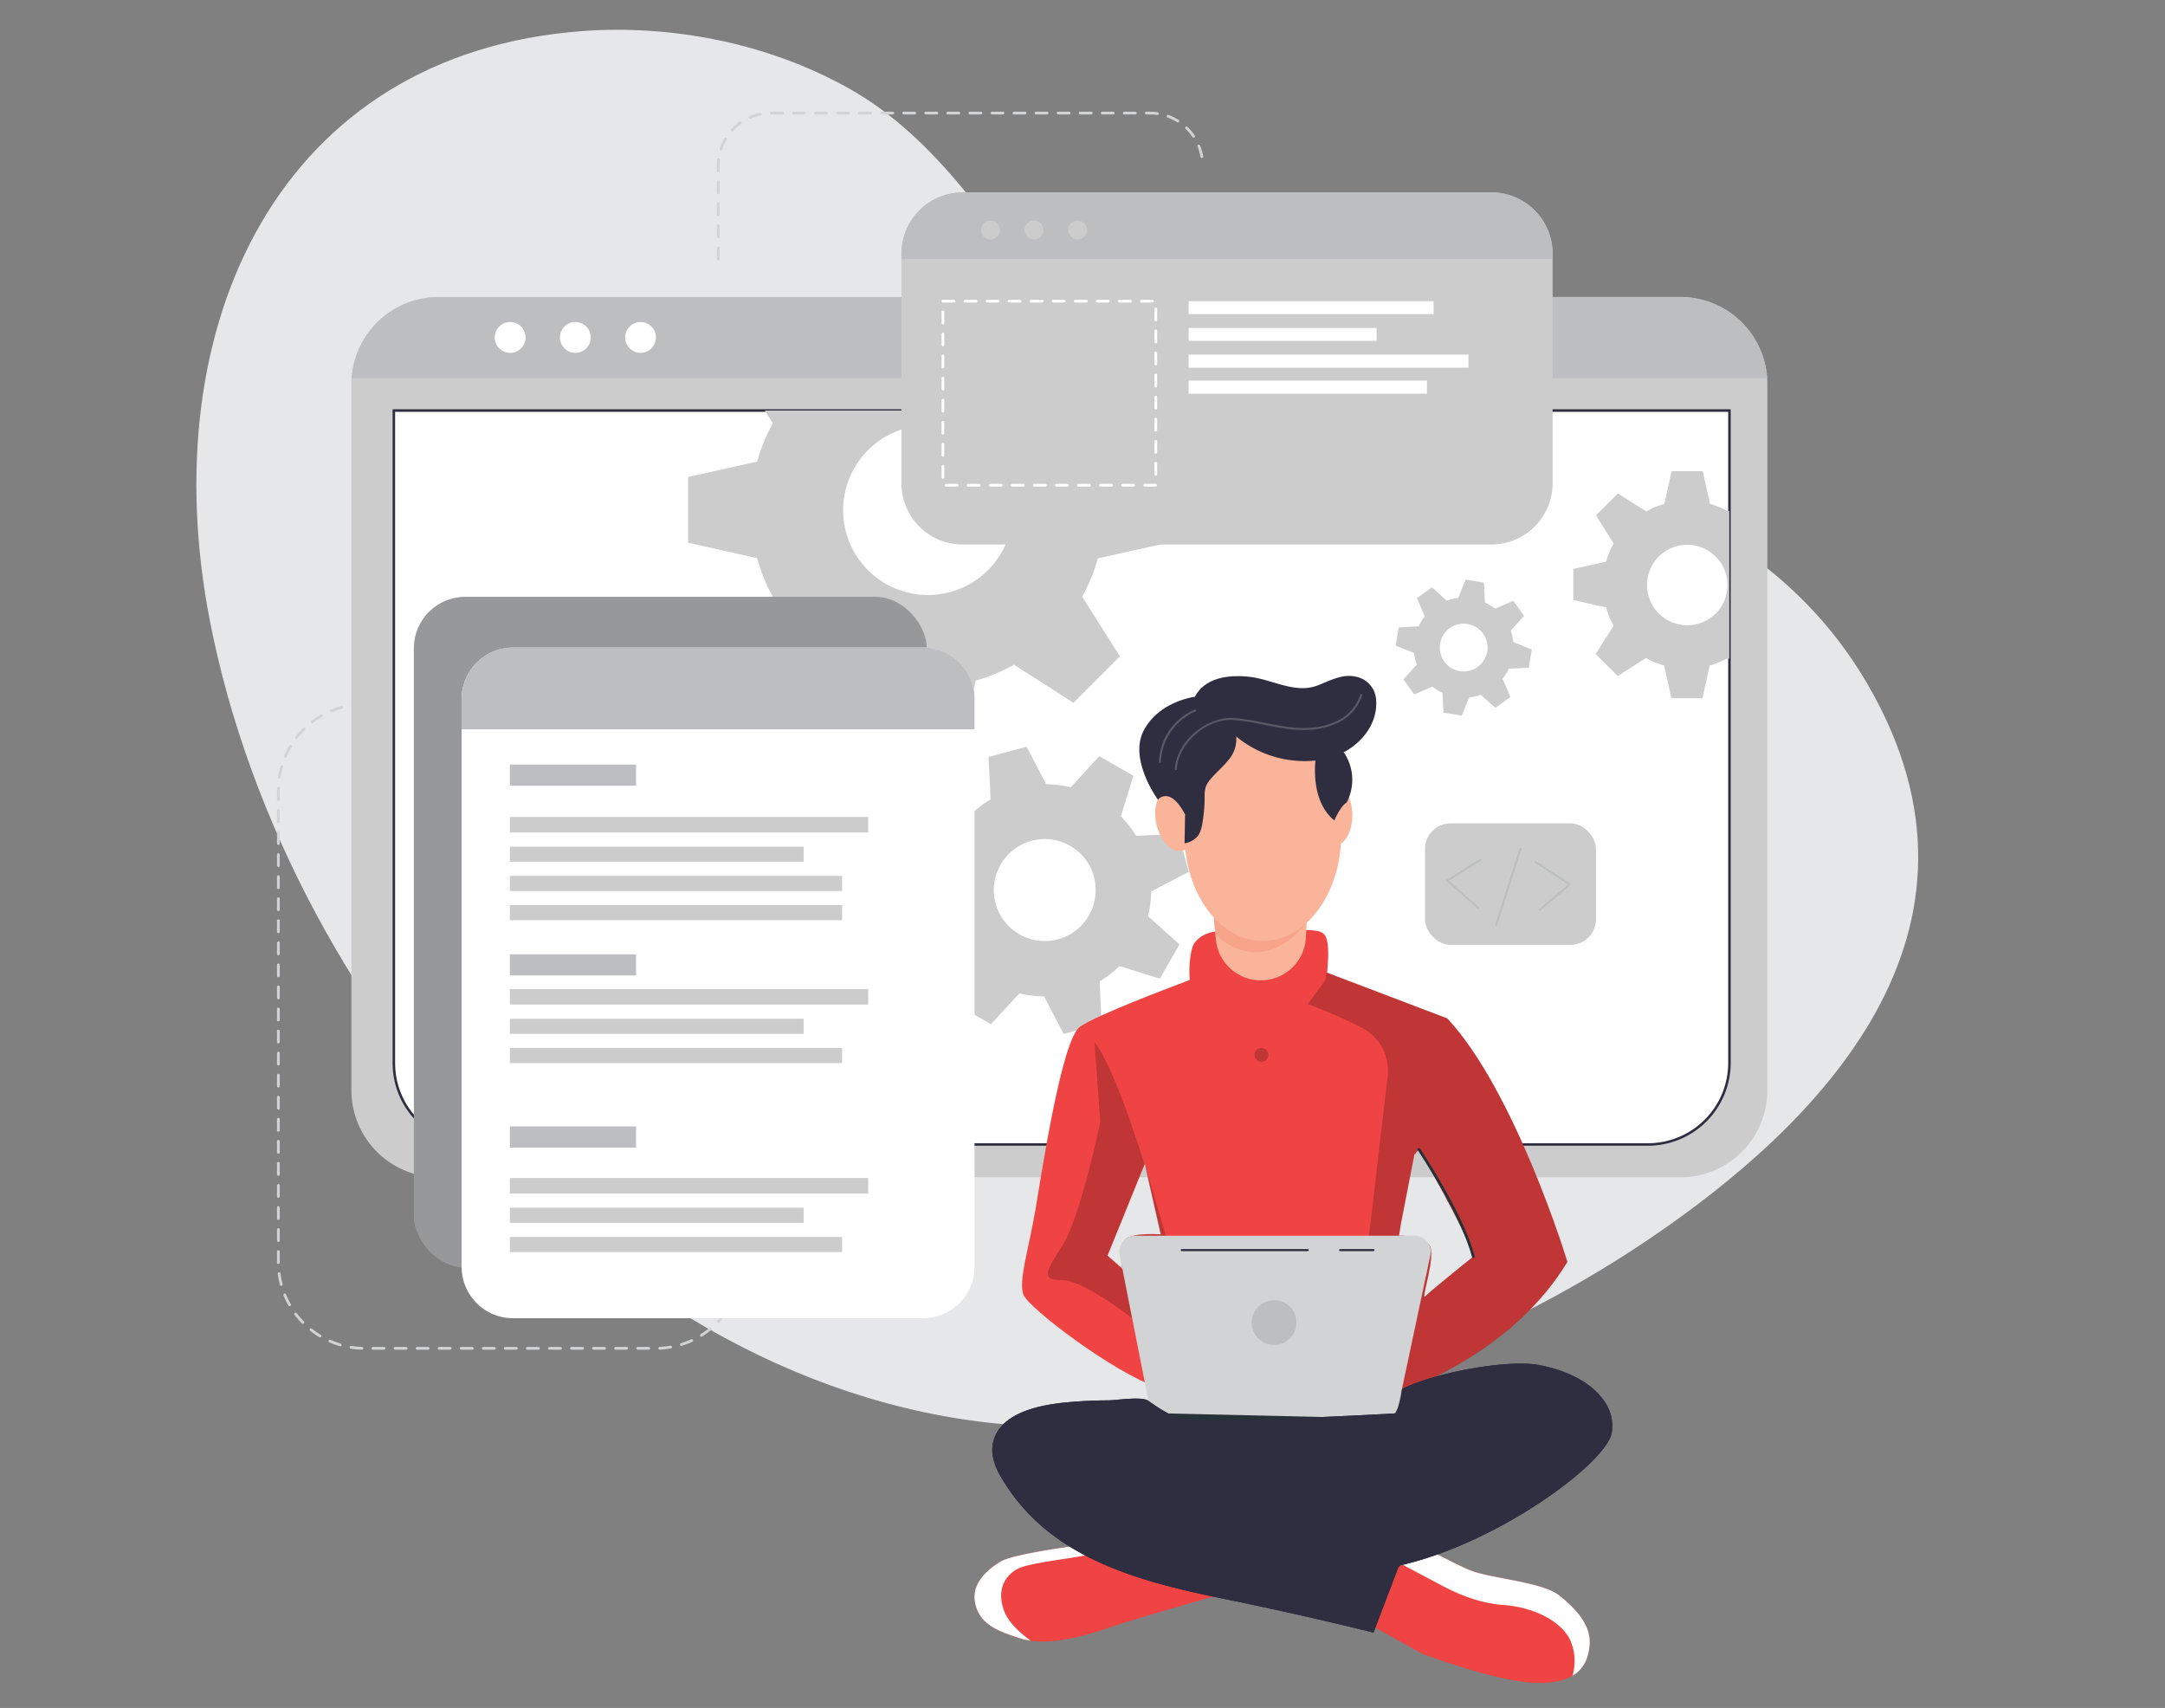 <svg id="aae639f8-3f99-481c-8e95-642b378dff3b" data-name="Layer 1" xmlns="http://www.w3.org/2000/svg" width="865.76" height="682.89" viewBox="0 0 865.76 682.89"><rect x="0" y="0" width="865.76" height="682.89" fill="#808080" stroke="none"/><path d="M635.64,658.13c-.47,4.7-2.12,9.11-6.82,11.88-3.14,1.85-7.59,3-14,2.89-15.94-.21-45.93-11.61-45.93-11.61l-28.07-15.52,14.6-23.1,4-6.27,10.32,2.32s8.55,4.84,17.14,8.7,29.47,4.71,36.82,10.62S636.44,650.38,635.64,658.13Z" fill="#F04343"/><path d="M635.64,658.13c-.47,4.7-2.12,9.11-6.82,11.88a21,21,0,0,0-.79-14c-3.13-7-13.34-13.25-26.77-14.28s-23.69-7.31-29.07-10.12c-4.2-2.18-13.06-6.94-16.75-8.92l4-6.27,10.32,2.32s8.55,4.84,17.14,8.7,29.47,4.71,36.82,10.62S636.44,650.38,635.64,658.13Z" fill="#fff"/><g id="a2b2da29-4050-4119-9158-f2a69ec2cfe1" data-name="freepik--background-simple--inject-21"><path d="M746.69,273.35c-76.44-130.91-283.76-84.29-326.1-148C398.9,92.84,374.64,55,339.45,35.35,305.91,16.53,267,9.93,233.11,12.41,112,21.27,60.71,129.6,84,248.56,115,407.24,255.68,569.34,422.78,570.47c87.41.66,170.93-30.7,236.32-74.82l1.46-1C726,450.15,805.05,373.29,746.69,273.35Z" fill="#e6e7e8"/></g><g id="f494eb9d-e6bb-4b37-b62b-fe0009c62710" data-name="freepik--Lines--inject-21"><path d="M154.21,281.61h-8.5A34.39,34.39,0,0,0,111.32,316V504.71a34.39,34.39,0,0,0,34.39,34.39H262.32a34.39,34.39,0,0,0,34.39-34.39h0" fill="none" stroke="#d1d3d4" stroke-linecap="round" stroke-linejoin="round" stroke-width="1.1" stroke-dasharray="4.41"/><path d="M287.21,103.55V66.27a21.06,21.06,0,0,1,21-21.06H459.86a21.06,21.06,0,0,1,21.06,21.06h0" fill="none" stroke="#d1d3d4" stroke-linecap="round" stroke-linejoin="round" stroke-width="1.1" stroke-dasharray="4.41"/></g><path d="M706.75,153.55V435.92A34.81,34.81,0,0,1,672,470.73H175.32a34.81,34.81,0,0,1-34.8-34.81V153.55a18.49,18.49,0,0,1,.11-2.44,34.79,34.79,0,0,1,34.69-32.37H672a34.77,34.77,0,0,1,34.68,32.43A22.89,22.89,0,0,1,706.75,153.55Z" fill="#ccc"/><path d="M157.46,164.15H691.59V425A32.61,32.61,0,0,1,659,457.6H190.09A32.62,32.62,0,0,1,157.47,425V164.15h0Z" fill="#fff"/><path d="M706.64,151.17h-566a34.79,34.79,0,0,1,34.69-32.37H672A34.78,34.78,0,0,1,706.64,151.17Z" fill="#bcbec0"/><path d="M210.18,134.92a6.17,6.17,0,1,1-6.16-6.16,6.16,6.16,0,0,1,6.16,6.16Z" fill="#fff"/><path d="M236.24,134.92a6.16,6.16,0,1,1-6.16-6.16,6.16,6.16,0,0,1,6.16,6.16Z" fill="#fff"/><circle cx="256.14" cy="134.92" r="6.16" fill="#fff"/><path d="M691.59,164.15V425A32.61,32.61,0,0,1,659,457.6H190.09a32.61,32.61,0,0,1-32-26.28v-.09a32.24,32.24,0,0,1-.59-6.27V164.15Z" fill="#fff" stroke="#2f2e41" stroke-miterlimit="10"/><path d="M691.09,204.49a32.81,32.81,0,0,0-7.25-3l-2.93-13.09H668.46l-2.9,13.09a31.92,31.92,0,0,0-7.28,3L647,197.29l-8.8,8.77,7.07,11.24a31.89,31.89,0,0,0-3,7.28l-13.1,2.9v12.45l13.1,2.93a31.66,31.66,0,0,0,3,7.31l-7.19,11.32,8.81,8.8,11.31-7.2a31.61,31.61,0,0,0,7.26,3l2.91,13.08h12.41l2.91-13.08a32.84,32.84,0,0,0,7.25-3l.58.38v-59.3ZM674.72,250a16.09,16.09,0,1,1,16.09-16.08h0A16.07,16.07,0,0,1,674.73,250Z" fill="#ccc"/><path d="M466.68,217.11V190.86l-27.59-6.13a71.25,71.25,0,0,0-6.28-15.32l3.34-5.26H305.84l3.21,5.12a67.57,67.57,0,0,0-6.27,15.3l-27.61,6.15V217l27.61,6.17a68.74,68.74,0,0,0,6.27,15.43l-15.16,23.85,18.58,18.57,23.84-15.18a69.58,69.58,0,0,0,15.32,6.35l6.15,27.52H384l6.18-27.59a69.47,69.47,0,0,0,15.28-6.35L429.27,281l18.57-18.56-15.07-23.86A72,72,0,0,0,439,223.27ZM371,237.91A33.92,33.92,0,1,1,405,204,33.92,33.92,0,0,1,371,237.91Z" fill="#ccc"/><path d="M459.08,366.31a43.21,43.21,0,0,0,1.27-9.87l15-7.84-4.14-15.19-16.91.78a42.7,42.7,0,0,0-6.07-7.84l5-16.17-13.64-7.84-11.42,12.45a44.56,44.56,0,0,0-9.83-1.25l-7.84-15-15.18,4.13.8,16.92a42.27,42.27,0,0,0-7.84,6.07l-16.18-5-7.84,13.63,12.54,11.4a40.8,40.8,0,0,0-1.24,9.83l-15,7.84,4.14,15.18,16.93-.8a39.67,39.67,0,0,0,6,7.84l-5,16.09,13.65,7.84,11.36-12.35a41,41,0,0,0,9.86,1.24l7.84,15,15.18-4.13-.67-14.45-.11-2.48a41.8,41.8,0,0,0,7.93-6.07l16.17,5,6.68-11.67,1.13-2Zm-35.86,9.22a20.39,20.39,0,1,1,14.23-25.08.57.57,0,0,0,0,.14,20.4,20.4,0,0,1-14.27,24.94Z" fill="#ccc"/><path d="M611.33,267l1.21-7.3-7.39-3a19.27,19.27,0,0,0-1-4.55l5.31-5.92-4.3-6-7.33,3.11a19.5,19.5,0,0,0-4-2.45l-.43-7.95-7.3-1.21-3,7.35a20.27,20.27,0,0,0-4.54,1.07l-5.93-5.32-6,4.31,3.11,7.32a20.48,20.48,0,0,0-2.22,3.45c-.08.17-.17.34-.24.51l-7.95.44-1.21,7.29,1.19.48,6.19,2.5a19.51,19.51,0,0,0,1.06,4.53l-5.33,6,4.31,6,7.33-3.12a19.73,19.73,0,0,0,3.95,2.48l.41,7.91,7.3,1.21,3-7.3a19.31,19.31,0,0,0,4.55-1.07L598,283l6-4.31-3.12-7.33a19.24,19.24,0,0,0,2.5-4Zm-20.46-.33a9.55,9.55,0,1,1,2.19-13.33h0a9.56,9.56,0,0,1-2.21,13.33Z" fill="#ccc"/><rect x="165.5" y="238.63" width="205.12" height="268.17" rx="20.56" fill="#bcbec0"/><rect x="165.5" y="238.63" width="205.12" height="268.17" rx="20.56" opacity="0.2" style="isolation:isolate"/><path d="M389.7,279.45V506.5a20.55,20.55,0,0,1-20.54,20.57h-164A20.56,20.56,0,0,1,184.6,506.5h0v-227a20.56,20.56,0,0,1,20.55-20.56h164a20.55,20.55,0,0,1,20.55,20.56Z" fill="#fff"/><path d="M389.7,279.45V291.6H184.6V279.45a20.56,20.56,0,0,1,20.55-20.56h164a20.55,20.55,0,0,1,20.55,20.56Z" fill="#bcbec0"/><rect x="203.89" y="305.68" width="50.46" height="8.47" fill="#bcbec0"/><rect x="203.89" y="381.56" width="50.46" height="8.47" fill="#bcbec0"/><rect x="203.89" y="450.38" width="50.46" height="8.47" fill="#bcbec0"/><rect x="203.89" y="326.65" width="143.31" height="6.21" fill="#ccc"/><rect x="203.89" y="338.52" width="117.47" height="6.05" fill="#ccc"/><rect x="203.89" y="350.2" width="132.85" height="6.05" fill="#ccc"/><rect x="203.89" y="361.87" width="132.85" height="6.05" fill="#ccc"/><rect x="203.89" y="395.46" width="143.31" height="6.21" fill="#ccc"/><rect x="203.89" y="407.33" width="117.47" height="6.05" fill="#ccc"/><rect x="203.89" y="419.01" width="132.85" height="6.05" fill="#ccc"/><rect x="203.89" y="471.01" width="143.31" height="6.21" fill="#ccc"/><rect x="203.89" y="482.9" width="117.47" height="6.05" fill="#ccc"/><rect x="203.89" y="494.58" width="132.85" height="6.05" fill="#ccc"/><path d="M620.87,101.44v91.77a24.51,24.51,0,0,1-24.51,24.51H385a24.5,24.5,0,0,1-24.52-24.49V101.44A24.54,24.54,0,0,1,385,76.92H596.34A24.52,24.52,0,0,1,620.87,101.44Z" fill="#ccc"/><path d="M620.87,101.44v2.11H360.46v-2.11A24.54,24.54,0,0,1,385,76.92H596.34A24.52,24.52,0,0,1,620.87,101.44Z" fill="#bcbec0"/><path d="M398.72,94.62a3.76,3.76,0,1,1,0-5.32h0A3.77,3.77,0,0,1,398.72,94.62Z" fill="#ccc"/><path d="M416.16,94.62a3.76,3.76,0,1,1,0-5.32h0A3.77,3.77,0,0,1,416.16,94.62Z" fill="#ccc"/><path d="M433.6,94.62a3.76,3.76,0,1,1,0-5.32h0A3.78,3.78,0,0,1,433.6,94.62Z" fill="#ccc"/><rect x="377.06" y="120.42" width="85.12" height="73.58" fill="none" stroke-dasharray="4.41" stroke-linecap="round" stroke-linejoin="round" stroke-width="1.1" stroke="#fff"/><rect x="475.33" y="120.42" width="97.96" height="5.17" fill="#fff"/><rect x="475.33" y="131.13" width="75.15" height="5.16" fill="#fff"/><rect x="475.33" y="141.79" width="111.89" height="5.22" fill="#fff"/><rect x="475.33" y="152.19" width="95.28" height="5.22" fill="#fff"/><rect x="569.84" y="329.2" width="68.39" height="48.6" rx="10.24" fill="#ccc"/><path d="M591,363.3a.39.39,0,0,1-.27-.1l-12.22-10.82a.43.43,0,0,1-.14-.35.41.41,0,0,1,.2-.31l13.15-8.25a.41.41,0,1,1,.44.7l-12.69,7.95,11.81,10.46a.41.41,0,0,1-.28.72Z" fill="#bcbec0"/><path d="M615.86,364.08a.39.39,0,0,1-.31-.14.4.4,0,0,1,.05-.58l11.4-9.71L613.82,345a.41.41,0,0,1-.12-.57.42.42,0,0,1,.57-.12l13.64,8.94a.42.42,0,0,1,.19.32.44.44,0,0,1-.14.34L616.13,364A.44.44,0,0,1,615.86,364.08Z" fill="#bcbec0"/><path d="M598.3,370.29a.25.25,0,0,1-.12,0,.4.4,0,0,1-.27-.51l9.7-30.46a.41.41,0,0,1,.52-.26.4.4,0,0,1,.27.51L598.69,370A.4.4,0,0,1,598.3,370.29Z" fill="#bcbec0"/><path d="M497.12,634.9s-45.47,13-51.83,15.29c-5.77,2-21.42,7.53-33.16,5.82a25.41,25.41,0,0,1-3.36-.72c-11.9-3.55-17.25-6.86-18.82-14.34s4.36-13,10.07-16.52,36.67-7.22,36.67-7.22l7.48,2.2h0Z" fill="#F04343"/><path d="M412.13,656a25.41,25.41,0,0,1-3.36-.72c-11.9-3.55-17.25-6.86-18.82-14.34s4.36-13,10.07-16.52,36.67-7.22,36.67-7.22l7.48,2.2c-6.78,3.13-32,4.84-37.5,8s-8.15,9.13-4.91,17.25C403.5,648.9,408.15,653.06,412.13,656Z" fill="#fff"/><path d="M578.75,407.19l-47.5-18.07-.6-.23s.17-1.26.31-3.14c.3-3.79.46-10-1.33-12.06-2.65-3.13-10.15-.5-17.47-3.86s-20.86,2.65-20.86,2.65-9.78-1.8-14.11,5.26c-2.19,5.69-1.44,14.11-1.44,14.11l-.9.32c-5.66,2.11-36.45,13.7-43,18.36-7.2,5.1-15.17,57.42-17.72,72.79s-7.11,29.22-4.8,34.5,35.39,30.77,54.43,37.34,86.55,4.7,86.55,4.7,1.09-.29,3-.92c11.42-3.67,51.93-18.82,73.43-54.38C626.86,504.62,606,436.36,578.75,407.19Zm-128.34,88c-3.5,2.48-1.57,12.07-1.57,12.07l-5.94-5.23,14.92-36.71,6.37,28.22S453.9,492.75,450.41,495.21Zm119.43,23.32c-1.65.84,4.7-16.8,1.69-20.8s-12.09-3.62-12.09-3.62l.77-4.81,5.38-27.6,1.79-2.12s18.47,31.66,21.78,42.83C589.16,502.44,569,518.53,569.84,518.53Z" fill="#F04343"/><path d="M578.75,407.19l-47.5-18.07-.6-.23s.17-1.26.31-3.14l-1,6.16-7,9.54a193,193,0,0,1,21.95,9.66,19.25,19.25,0,0,1,10,19.19l-8.75,74.88L542.6,547.7l10.84,11.24c11.41-3.67,51.92-18.82,73.42-54.38C626.86,504.62,606,436.36,578.75,407.19Zm-8.91,111.34c-1.65.84,4.7-16.8,1.69-20.8s-12.09-3.62-12.09-3.62l.77-4.81,5.38-27.6,1.79-2.12s18.47,31.66,21.78,42.83C589.16,502.44,569,518.53,569.84,518.53Z" opacity="0.2" style="isolation:isolate"/><path d="M467.34,497.73,460,473.05s-13.25-45.18-22.33-56.31L440,448.51s-7.84,37.95-15,49.22-8.76,14.12,0,14.12,30.11,17,30.11,17l-1.64-14.12Zm-18.61,9.55-5.94-5.23,14.92-36.71,6.37,28.22s-10.22-.77-13.72,1.7S448.73,507.28,448.73,507.28Z" opacity="0.2" style="isolation:isolate"/><path d="M567.39,459.58s17.33,25.61,21.77,42.86" fill="none" stroke="#263238" stroke-linecap="round" stroke-linejoin="round" stroke-width="1.1"/><path d="M507.22,421.77a2.78,2.78,0,1,1-2.77-2.77h0a2.76,2.76,0,0,1,2.77,2.74Z" opacity="0.2" style="isolation:isolate"/><path d="M555.87,569.52H460.21a2.24,2.24,0,0,1-2.24-2.24h0a2.24,2.24,0,0,1,2.24-2.24h95.66a2.24,2.24,0,0,1,2.24,2.24h0A2.24,2.24,0,0,1,555.87,569.52Z" fill="#263238"/><path d="M559.22,562,572,501.81a6.39,6.39,0,0,0-4.92-7.59,6.8,6.8,0,0,0-1.35-.14H454a6.41,6.41,0,0,0-6.4,6.4,6.55,6.55,0,0,0,.13,1.25l11.49,58.21a6.39,6.39,0,0,0,6.13,5.16l87.49,2A6.42,6.42,0,0,0,559.22,562Z" fill="#d1d3d4"/><path d="M518.42,528.83a8.93,8.93,0,1,1-8.92-8.94,8.92,8.92,0,0,1,8.92,8.94Z" fill="#bcbec0"/><path d="M549.25,500.25H536a.42.42,0,1,1,0-.83h13.28a.42.42,0,0,1,0,.83Z" fill="#2f2e41"/><path d="M523,500.25H472.53a.42.42,0,0,1,0-.83H523a.42.42,0,0,1,0,.83Z" fill="#2f2e41"/><path d="M559.44,626l-10.19,26.76s-26-6.56-59.29-13.38c-34.83-7.14-71.2-16.37-90.06-49.48-2.29-4-3.83-8.79-2.75-13.31,2.72-11.43,17.6-14.54,27.4-15.68a179.56,179.56,0,0,1,18.55-1c3.14,0,13.56-1.71,16.09.16a73.59,73.59,0,0,0,12.09,7.17c5.57,2.36,86.83-2.12,86.83-2.12a29.05,29.05,0,0,0,2.55-9.77c12.79-6.49,42.34-12,54.89-9.55C635.2,549.53,646.66,561,644.48,573S598.9,617.23,559.44,626Z" fill="#2f2e41"/><path d="M559.44,626l-10.19,26.76s-26-6.56-59.29-13.38c-34.83-7.14-71.2-16.37-90.06-49.48-2.29-4-3.83-8.79-2.75-13.31,2.72-11.43,17.6-14.54,27.4-15.68a179.56,179.56,0,0,1,18.55-1c3.14,0,13.56-1.71,16.09.16a73.59,73.59,0,0,0,12.09,7.17c5.57,2.36,86.83-2.12,86.83-2.12a29.05,29.05,0,0,0,2.55-9.77c12.79-6.49,42.34-12,54.89-9.55C635.2,549.53,646.66,561,644.48,573S598.9,617.23,559.44,626Z" fill="#2f2e41"/><path d="M559.44,626.38l-.1,0c-.25-.06-25-6.73-45.06-20.25-3.25-2.2-6.42-4.48-9.49-6.68C488.9,588,473.9,577.24,450.44,580a.41.41,0,0,1-.1-.82c23.78-2.77,38.91,8.1,54.93,19.61,3.06,2.2,6.23,4.47,9.47,6.66,19.91,13.45,44.56,20.08,44.81,20.14a.42.42,0,0,1,.29.51A.43.43,0,0,1,559.44,626.38Z" fill="#2f2e41"/><path d="M509.89,603a.41.41,0,0,1-.12-.81c11.1-3.19,19.52-9.8,28.43-16.81,1.26-1,2.52-2,3.8-3a220.49,220.49,0,0,1,34.7-22.81.42.42,0,0,1,.56.17.41.41,0,0,1-.17.56A219.43,219.43,0,0,0,542.51,583c-1.28,1-2.54,2-3.8,3-9,7.06-17.46,13.72-28.71,17Z" fill="#2f2e41"/><path d="M484.84,360.56l1.37,15a18,18,0,0,0,18,16.4h0a18,18,0,0,0,18-17l.76-13.38Z" fill="#f9b499"/><path d="M485.16,364.08l.87,9.49s17.21,18.83,36.5-4.61Z" fill="#f7a48b"/><ellipse cx="505" cy="333.72" rx="31.31" ry="42.52" fill="#f9b499"/><ellipse cx="469.78" cy="328.04" rx="7.47" ry="12.45" transform="translate(-63.21 117.73) rotate(-13.39)" fill="#f9b499"/><ellipse cx="533.31" cy="325.89" rx="7.47" ry="12.45" fill="#f9b499"/><path d="M473.69,337.2a8.81,8.81,0,0,0,5.59-3.29,13.78,13.78,0,0,0,1.57-5,59,59,0,0,0,.87-10.1,14.09,14.09,0,0,1,.36-3.94,10.36,10.36,0,0,1,2.14-3.5c2.21-2.6,4.89-4.79,7-7.49a12.56,12.56,0,0,0,3.13-9.41,43,43,0,0,0,35.24,9.11c11.21-2.2,21.95-12,20.65-24.39a10,10,0,0,0-7.84-8.59c-5.53-1.38-10.51,1.57-15.52,3.47-9.15,3.45-18.1-2.48-27.34-3.47-7.84-.86-17.61.13-21.72,8,0,0-14.11,1.67-20.38,13.33s5.6,27.81,5.6,27.81,4.7-5.77,10.86,5.89Z" fill="#2f2e41"/><path d="M526.65,299.64s-4.29,19.14,6.92,28.4c0,0,2.46-5.75,4.93-7.16a19.44,19.44,0,0,0-2-21.24C528.25,288.51,526.65,299.64,526.65,299.64Z" fill="#2f2e41"/><g opacity="0.2" style="isolation:isolate"><path d="M470.19,307.94h0a.4.4,0,0,1-.38-.44c.36-5.31,3.27-10.66,8-14.68s10.7-6.19,16.1-5.71A111.51,111.51,0,0,1,505.77,289c9.38,1.87,18.22,3.62,27.43-.13a17.51,17.51,0,0,0,10.74-11.15.42.42,0,0,1,.52-.27.42.42,0,0,1,.27.52,18.35,18.35,0,0,1-11.23,11.67c-9.42,3.84-18.81,2-27.89.17a113.43,113.43,0,0,0-11.83-1.91c-5.19-.47-10.83,1.55-15.48,5.52s-7.35,9-7.7,14.11A.4.4,0,0,1,470.19,307.94Z" fill="#fff"/></g><g opacity="0.2" style="isolation:isolate"><path d="M463.83,305h0a.41.41,0,0,1-.4-.43,23.74,23.74,0,0,1,14.36-20.88.42.42,0,0,1,.54.22.41.41,0,0,1-.21.54,22.92,22.92,0,0,0-13.87,20.15A.42.42,0,0,1,463.83,305Z" fill="#fff"/></g></svg>